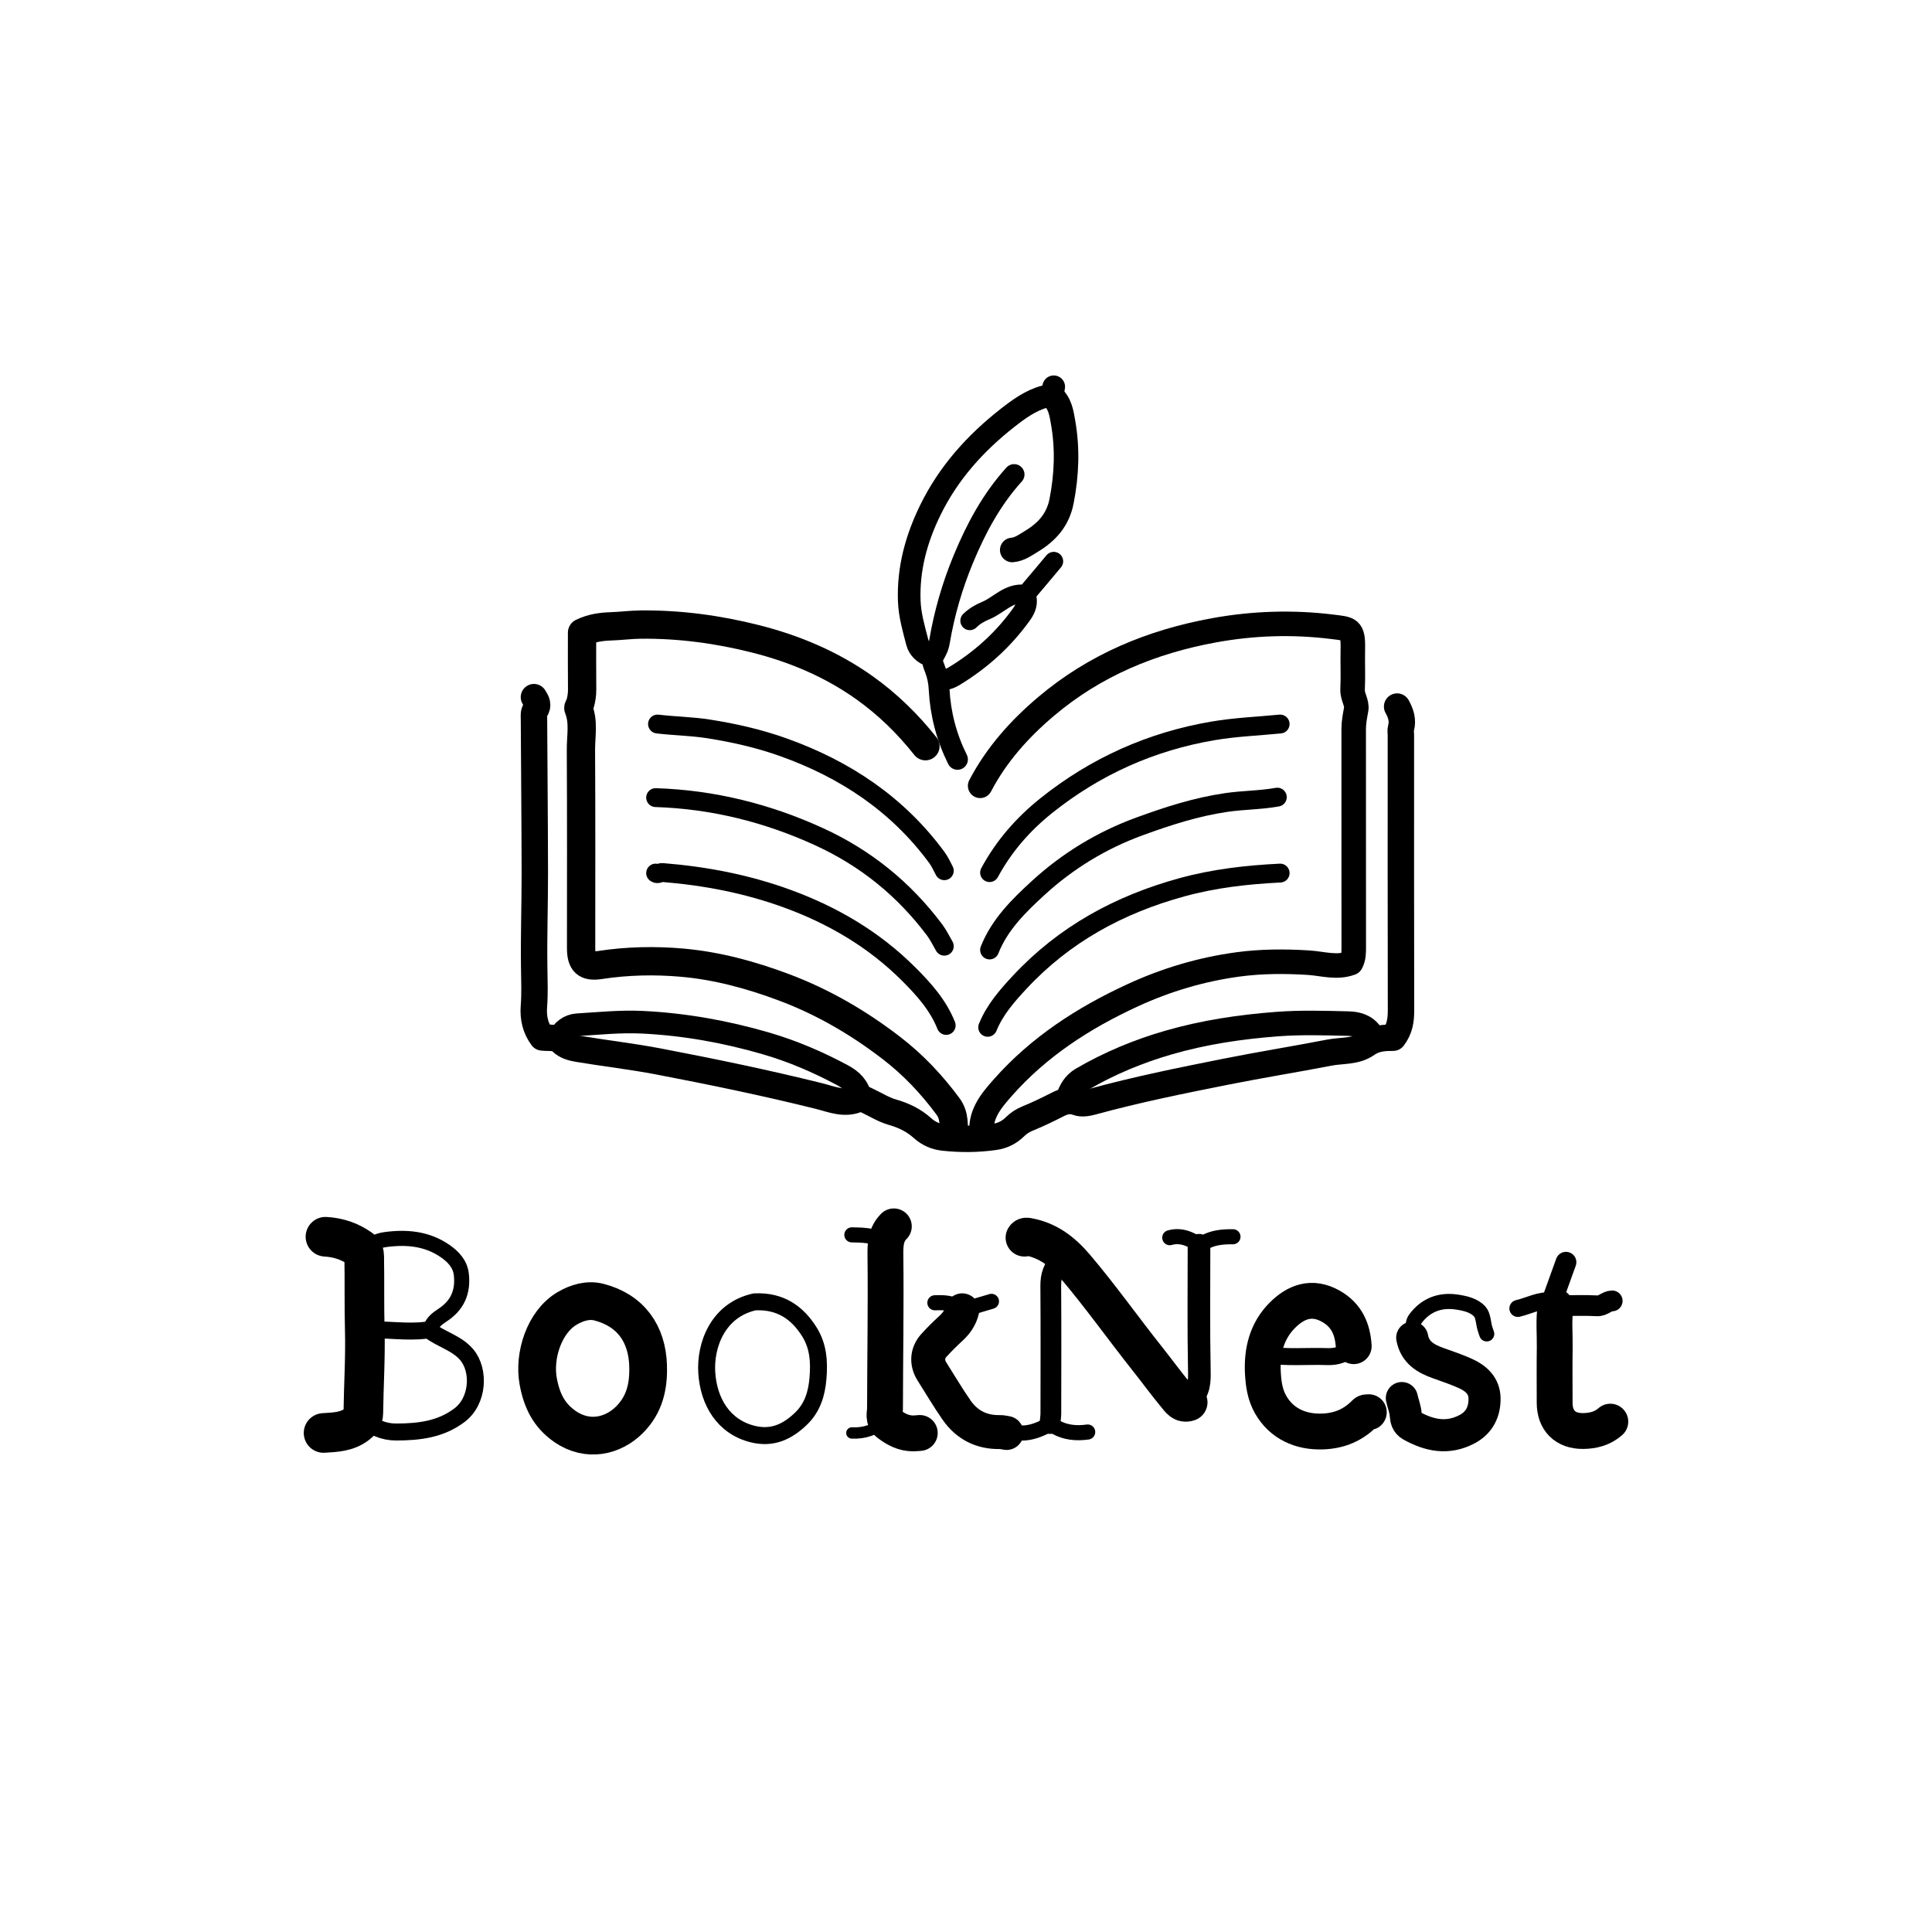 <svg version="1.1" id="Layer_1" xmlns="http://www.w3.org/2000/svg" xmlns:xlink="http://www.w3.org/1999/xlink" x="0px" y="0px"
	 width="100%" viewBox="0 0 1024 1024" enable-background="new 0 0 1024 1024" xml:space="preserve">
<path fill="none" opacity="1" stroke="#000000" stroke-linecap="round" stroke-linejoin="round" stroke-width="13"
	d="
M520.5,602 
	C518.822,591.194 525.001,583.82 531.483,576.485 
	C550.675,554.765 574.359,539.462 600.476,527.449 
	C618.228,519.284 636.775,513.797 656.024,511.176 
	C668.389,509.492 680.931,509.451 693.516,510.238 
	C700.927,510.701 708.5,513.253 716.055,510.402 
	C717.595,507.682 717.523,504.602 717.515,501.5 
	C717.48,488.167 717.5,474.833 717.5,461.5 
	C717.5,436.5 717.517,411.5 717.481,386.5 
	C717.476,382.908 718.154,379.479 718.798,375.963 
	C719.419,372.566 716.719,369.29 716.901,365.495 
	C717.244,358.345 716.867,351.164 717.031,344.001 
	C717.282,332.99 715.33,333.347 705.976,332.195 
	C685.136,329.628 664.195,330.294 643.511,334.063 
	C610.503,340.078 580.364,352.5 554.444,374.434 
	C540.255,386.441 528.157,399.992 519.5,416.5 
"/>
<path fill="none" opacity="1" stroke="#000000" stroke-linecap="round" stroke-linejoin="round" stroke-width="20"
	d="
M343.5,723.5 
	C342.889,707.108 334.503,694.579 317.458,690.161 
	C311.717,688.672 305.733,690.431 300.513,693.522 
	C288.442,700.67 282.779,718.512 285.25,732.046 
	C287.103,742.195 290.884,750.136 299.453,756.068 
	C311.508,764.412 324.924,761.167 333.571,752.571 
	C341.665,744.525 343.846,734.791 343.5,724 
"/>
<path fill="none" opacity="1" stroke="#000000" stroke-linecap="round" stroke-linejoin="round" stroke-width="14"
	d="
M740.5,374.5 
	C742.505,378.1 743.724,381.808 742.546,386.013 
	C742.242,387.094 742.5,388.333 742.5,389.5 
	C742.5,438.167 742.458,486.833 742.561,535.5 
	C742.572,540.651 741.94,545.436 738.41,550.004 
	C733.91,550.007 728.996,550.158 724.419,553.386 
	C718.57,557.511 711.185,556.634 704.486,557.929 
	C686.193,561.467 667.784,564.418 649.512,568.062 
	C625.879,572.775 602.249,577.551 578.981,583.929 
	C576.458,584.621 573.357,585.167 571.069,584.315 
	C567.086,582.834 563.942,583.68 560.476,585.453 
	C555.235,588.133 549.911,590.689 544.465,592.915 
	C541.995,593.924 539.834,595.374 538.089,597.09 
	C534.913,600.213 531.457,601.953 527.012,602.587 
	C517.997,603.873 508.997,603.892 500.009,602.919 
	C495.95,602.48 492.123,600.804 489.013,597.986 
	C484.383,593.791 478.962,591.174 473.005,589.483 
	C468.37,588.168 464.312,585.548 459.988,583.526 
	C458.565,582.861 456.565,581.636 455.569,582.138 
	C448.073,585.916 441.005,582.649 434.022,580.913 
	C405.863,573.913 377.466,568.033 348.983,562.591 
	C334.916,559.903 320.648,558.28 306.515,555.913 
	C303.323,555.379 300.043,554.592 297.449,552.052 
	C294.702,549.364 290.901,550.328 287.392,549.852 
	C283.837,545.09 282.513,539.566 282.982,533.499 
	C283.522,526.505 283.227,519.509 283.129,512.498 
	C282.896,495.837 283.488,479.166 283.465,462.5 
	C283.428,435.5 283.157,408.5 283.023,381.5 
	C283.014,379.834 282.759,377.741 283.614,376.585 
	C285.67,373.806 284.444,371.742 283,369.5 
"/>
<path fill="none" opacity="1" stroke="#000000" stroke-linecap="round" stroke-linejoin="round" stroke-width="15"
	d="
M490.5,395.5 
	C481.111,383.653 470.455,373.217 458.056,364.421 
	C440.517,351.978 421.099,343.831 400.472,338.609 
	C380.518,333.558 360.155,330.823 339.5,331.042 
	C334.331,331.096 329.171,331.793 323.999,331.965 
	C318.807,332.138 313.752,332.758 308.5,335.308 
	C308.5,345.161 308.442,355.331 308.54,365.5 
	C308.565,368.085 308.161,370.548 307.485,372.996 
	C307.247,373.856 306.332,374.872 306.576,375.469 
	C309.527,382.675 307.861,390.177 307.905,397.501 
	C308.117,432.499 308,467.5 308,502.5 
	C308,510.217 310.55,512.615 317.996,511.475 
	C332.447,509.262 347.058,508.958 361.48,510.227 
	C380.045,511.86 397.984,516.72 415.567,523.323 
	C436.32,531.117 455.048,542.067 472.507,555.49 
	C484.038,564.355 493.89,574.814 502.515,586.489 
	C506.131,591.383 505.453,596.988 505.5,602.5 
"/>
<path fill="none" opacity="1" stroke="#000000" stroke-linecap="round" stroke-linejoin="round" stroke-width="10"
	d="
M523.5,544.5 
	C527.284,535.166 533.816,527.738 540.534,520.532 
	C564.133,495.217 593.155,479.404 626.439,470.278 
	C643.614,465.569 660.912,463.623 678.5,462.75 
"/>
<path fill="none" opacity="1" stroke="#000000" stroke-linecap="round" stroke-linejoin="round" stroke-width="12"
	d="
M456,581.5 
	C454.925,575.939 451.537,572.576 446.554,569.899 
	C433.568,562.925 420.118,557.149 405.99,553.035 
	C384.603,546.806 362.851,542.906 340.509,541.813 
	C328.9,541.245 317.484,542.442 306.009,543.144 
	C301.613,543.413 297.958,546.167 296,550.5 
"/>
<path fill="none" opacity="1" stroke="#000000" stroke-linecap="round" stroke-linejoin="round" stroke-width="10"
	d="
M501.5,543.5 
	C497.187,532.622 489.472,524.103 481.416,516.084 
	C463.23,497.982 441.634,485.25 417.532,476.412 
	C395.981,468.508 373.779,464.267 351.004,462.45 
	C349.766,462.352 348.738,463.661 347.5,462.75 
"/>
<path fill="none" opacity="1" stroke="#000000" stroke-linecap="round" stroke-linejoin="round" stroke-width="10"
	d="
M678.5,383.75 
	C666.657,384.912 654.783,385.364 642.978,387.372 
	C610.003,392.981 580.574,406.198 554.518,427.023 
	C542.209,436.861 532.021,448.572 524.5,462.5 
"/>
<path fill="none" opacity="1" stroke="#000000" stroke-linecap="round" stroke-linejoin="round" stroke-width="10"
	d="
M677,422.5 
	C668.068,424.113 658.973,424.023 649.976,425.333 
	C634.064,427.649 618.981,432.53 603.998,437.996 
	C583.889,445.332 565.828,456.362 550.19,470.707 
	C539.984,480.069 529.814,490.038 524.5,503.5 
"/>
<path fill="none" opacity="1" stroke="#000000" stroke-linecap="round" stroke-linejoin="round" stroke-width="10"
	d="
M347.5,422.75 
	C377.758,423.728 406.494,430.846 434.031,443.432 
	C458.808,454.757 479.202,471.294 495.461,493.03 
	C497.417,495.646 498.833,498.667 500.5,501.5 
"/>
<path fill="none" opacity="1" stroke="#000000" stroke-linecap="round" stroke-linejoin="round" stroke-width="10"
	d="
M348.5,383.75 
	C357.484,384.821 366.528,384.918 375.527,386.33 
	C389.001,388.444 402.168,391.42 415.003,395.991 
	C447.794,407.669 475.678,426.148 496.537,454.473 
	C498.166,456.684 499.238,459.126 500.5,461.5 
"/>
<path fill="none" opacity="1" stroke="#000000" stroke-linecap="round" stroke-linejoin="round" stroke-width="12"
	d="
M558.5,205 
	C558.131,207.965 557.09,209.318 553.572,210.268 
	C546.26,212.243 539.992,216.801 533.998,221.498 
	C516.858,234.927 502.626,250.808 493.021,270.51 
	C485.647,285.634 481.312,301.46 481.927,318.503 
	C482.201,326.092 484.329,333.26 486.189,340.451 
	C487.02,343.662 489.788,346.465 493.5,347.5 
"/>
<path fill="none" opacity="1" stroke="#000000" stroke-linecap="round" stroke-linejoin="round" stroke-width="9"
	d="
M194,705 
	C204.667,704.31 215.333,706.412 226.001,705.008 
	C226.493,704.944 227.163,704.789 227.476,705.031 
	C233.792,709.912 242.186,711.816 247.419,718.068 
	C254.333,726.327 253.591,742.475 243.553,750.071 
	C233.473,757.698 221.958,758.961 210,758.994 
	C203.238,759.013 197.506,756.403 192.5,752 
"/>
<path fill="none" opacity="1" stroke="#000000" stroke-linecap="round" stroke-linejoin="round" stroke-width="20"
	d="
M630,743.25 
	C626.712,744.409 625.067,741.699 623.59,739.925 
	C618.196,733.447 613.232,726.615 607.987,720.01 
	C595.215,703.926 583.361,687.131 570.05,671.458 
	C563.277,663.483 555.502,657.437 544.995,655.528 
	C544.351,655.411 543.503,655.178 543,656 
"/>
<path fill="none" opacity="1" stroke="#000000" stroke-linecap="round" stroke-linejoin="round" stroke-width="13"
	d="
M726.5,548 
	C723.592,543.783 719.207,542.644 714.499,542.53 
	C701.996,542.228 689.545,541.837 676.984,542.784 
	C657.464,544.256 638.29,547.11 619.507,552.524 
	C603.402,557.166 588.008,563.562 573.509,572.016 
	C569.482,574.364 567.292,578.137 566,582.5 
"/>
<path fill="none" opacity="1" stroke="#000000" stroke-linecap="round" stroke-linejoin="round" stroke-width="11"
	d="
M537.5,251.5 
	C525.53,264.718 517.265,280.168 510.515,296.506 
	C504.722,310.53 500.509,325.021 497.97,339.995 
	C497.695,341.616 497.234,343.293 496.458,344.727 
	C493.771,349.687 493.647,349.673 495.519,354.493 
	C496.9,358.049 497.558,361.516 497.763,365.486 
	C498.43,378.387 501.689,390.836 507.5,402.5 
"/>
<path fill="none" opacity="1" stroke="#000000" stroke-linecap="round" stroke-linejoin="round" stroke-width="13"
	d="
M557.5,210 
	C561.86,213.655 562.595,218.882 563.486,224.002 
	C565.905,237.894 565.377,251.64 562.672,265.533 
	C560.696,275.68 554.817,282.024 546.516,287.027 
	C543.343,288.94 540.359,291.169 536.5,291.5 
"/>
<path fill="none" opacity="1" stroke="#000000" stroke-linecap="round" stroke-linejoin="round" stroke-width="19"
	d="
M824.5,692.5 
	C823.378,699.644 824.151,706.834 824.038,714.001 
	C823.884,723.831 824,733.667 824,743.5 
	C824,752.875 829.564,758.525 839,758.466 
	C844.333,758.433 849.353,757.156 853.5,753.5 
"/>
<path fill="none" opacity="1" stroke="#000000" stroke-linecap="round" stroke-linejoin="round" stroke-width="11"
	d="
M562,668.5 
	C558.193,672.01 556.893,676.326 556.93,681.5 
	C557.093,703.999 557.012,726.5 556.978,749 
	C556.976,750.833 556.667,752.667 556.5,754.5 
"/>
<path fill="none" opacity="1" stroke="#000000" stroke-linecap="round" stroke-linejoin="round" stroke-width="12"
	d="
M635.5,660 
	C635.5,682 635.24,704.005 635.671,725.997 
	C635.789,731.983 635.817,737.296 631,741.5 
"/>
<path fill="none" opacity="1" stroke="#000000" stroke-linecap="round" stroke-linejoin="round" stroke-width="17"
	d="
M748.5,709 
	C749.957,716.829 755.648,720.153 762.478,722.561 
	C767.199,724.226 771.938,725.845 776.546,727.897 
	C782.478,730.538 786.702,734.568 786.833,741.003 
	C786.974,747.967 784.282,753.989 777.516,757.531 
	C767.202,762.929 757.553,760.885 747.969,755.556 
	C745.57,754.223 745.248,752.07 745.086,749.993 
	C744.841,746.852 743.671,743.999 743,741 
"/>
<path fill="none" opacity="1" stroke="#000000" stroke-linecap="round" stroke-linejoin="round" stroke-width="19"
	d="
M717.5,713.5 
	C716.914,704.549 713.847,697.201 705.54,692.43 
	C695.183,686.483 686.611,690.173 679.649,697.149 
	C671.361,705.455 668.695,716.216 669.37,728.007 
	C669.707,733.887 670.552,739.369 673.486,744.508 
	C679.243,754.591 689.403,759.141 701.008,758.715 
	C710.118,758.381 717.311,755.23 723.46,748.961 
	C724.201,748.206 724.853,748.744 725.5,748.5 
"/>
<path fill="none" opacity="1" stroke="#000000" stroke-linecap="round" stroke-linejoin="round" stroke-width="21"
	d="
M171.5,759.5 
	C177.62,759.114 183.793,758.963 189.006,755.007 
	C191.021,753.478 192.537,751.947 192.572,749.001 
	C192.747,734.332 193.723,719.652 193.334,705.004 
	C192.988,691.996 193.272,678.999 193.045,665.999 
	C193.014,664.19 192.692,663.092 191.055,661.923 
	C185.458,657.928 179.296,655.875 172.5,655.5 
"/>
<path fill="none" opacity="1" stroke="#000000" stroke-linecap="round" stroke-linejoin="round" stroke-width="8"
	d="
M228,705 
	C228.689,701.133 231.612,698.953 234.534,697.052 
	C242.441,691.907 245.559,684.739 244.518,675.498 
	C243.875,669.785 240.147,666.024 235.934,663.096 
	C226.3,656.402 215.307,655.455 204.006,657.043 
	C200.34,657.559 196.996,659.06 194.5,662 
"/>
<path fill="none" opacity="1" stroke="#000000" stroke-linecap="round" stroke-linejoin="round" stroke-width="11"
	d="
M543.5,315.5 
	C544.865,319.24 543.658,322.472 541.498,325.498 
	C531.83,339.04 519.725,349.924 505.505,358.508 
	C503.336,359.817 501.002,360.422 498.5,360.5 
"/>
<path fill="none" opacity="1" stroke="#000000" stroke-linecap="round" stroke-linejoin="round" stroke-width="9"
	d="
M716.5,714 
	C712.985,717.794 708.602,719.205 703.499,719.024 
	C692.668,718.64 681.788,719.801 671,718 
"/>
<path fill="none" opacity="1" stroke="#000000" stroke-linecap="round" stroke-linejoin="round" stroke-width="8"
	d="
M788,707 
	C787.667,706 787.296,705.011 787.007,703.998 
	C786.154,701.004 786.17,697.253 784.31,695.17 
	C781.284,691.782 776.42,690.748 771.986,690.095 
	C763.067,688.783 755.512,691.78 750.105,699.078 
	C748.891,700.716 748.917,703.319 748.533,705.506 
	C748.321,706.709 748.765,708.133 747,708.5 
"/>
<path fill="none" opacity="1" stroke="#000000" stroke-linecap="round" stroke-linejoin="round" stroke-width="19"
	d="
M473.75,650 
	C469.41,654.365 469.223,659.523 469.292,665.502 
	C469.602,692.497 469.12,719.5 469.072,746.5 
	C469.067,749.2 467.777,752.184 470.931,754.59 
	C474.887,757.608 478.979,759.719 484,759.737 
	C485.166,759.741 486.333,759.583 487.5,759.5 
"/>
<path fill="none" opacity="1" stroke="#000000" stroke-linecap="round" stroke-linejoin="round" stroke-width="18"
	d="
M510,694.5 
	C509.058,698.335 506.925,701.371 504.028,704.03 
	C500.905,706.897 497.882,709.892 495.029,713.027 
	C491.289,717.136 491.029,722.348 493.996,727.003 
	C498.345,733.826 502.427,740.834 507.062,747.457 
	C512.552,755.3 520.291,759.23 530.001,759.026 
	C531.163,759.002 532.333,759.333 533.5,759.5 
"/>
<path fill="none" opacity="1" stroke="#000000" stroke-linecap="round" stroke-linejoin="round" stroke-width="10"
	d="
M558.5,297.5 
	C554.167,302.667 549.854,307.851 545.479,312.982 
	C544.799,313.779 543.761,314.984 543.011,314.9 
	C534.53,313.958 529.378,320.773 522.536,323.587 
	C519.457,324.853 516.454,326.581 514,329 
"/>
<path fill="none" opacity="1" stroke="#000000" stroke-linecap="round" stroke-linejoin="round" stroke-width="11"
	d="
M830,669 
	C827.833,675 825.642,680.991 823.509,687.003 
	C822.231,690.604 823.144,691.944 827,691.982 
	C833.5,692.047 840.014,691.746 846.494,692.108 
	C849.706,692.288 851.582,689.53 854.5,689.5 
"/>
<path fill="none" opacity="1" stroke="#000000" stroke-linecap="round" stroke-linejoin="round" stroke-width="8"
	d="
M540.5,759.5 
	C545.128,759.777 549.43,758.366 553.453,756.403 
	C555.715,755.299 557.25,755.129 559.551,756.409 
	C564.793,759.325 570.59,759.823 576.5,759 
"/>
<path fill="none" opacity="1" stroke="#000000" stroke-linecap="round" stroke-linejoin="round" stroke-width="9"
	d="
M822.5,689.5 
	C816.057,688.84 810.485,692.101 804.5,693.5 
"/>
<path fill="none" opacity="1" stroke="#000000" stroke-linecap="round" stroke-linejoin="round" stroke-width="8"
	d="
M653.5,655.5 
	C648.293,655.464 643.202,655.839 638.472,658.45 
	C636.737,659.408 635.041,659.369 632.918,658.141 
	C629.038,655.898 624.645,654.641 620,656 
"/>
<path fill="none" opacity="1" stroke="#000000" stroke-linecap="round" stroke-linejoin="round" stroke-width="6"
	d="
M469,753.5 
	C463.949,757.781 458.133,759.831 451.5,759.5 
"/>
<path fill="none" opacity="1" stroke="#000000" stroke-linecap="round" stroke-linejoin="round" stroke-width="8"
	d="
M468,657.5 
	C462.821,654.734 457.169,654.572 451.5,654.5 
"/>
<path fill="none" opacity="1" stroke="#000000" stroke-linecap="round" stroke-linejoin="round" stroke-width="8"
	d="
M525.5,689.75 
	C521,691.083 516.502,692.423 511.998,693.745 
	C510.98,694.044 510.017,694.309 508.985,693.52 
	C504.971,690.452 500.264,690.312 495.5,690.5 
"/>
<path fill="none" opacity="1" stroke="#000000" stroke-linecap="round" stroke-linejoin="round" stroke-width="9"
	d="
M400,690 
	C380.351,694.344 373.685,713.108 374.598,727.494 
	C375.575,742.872 383.4,756.238 398.978,760.089 
	C409.385,762.662 417.329,758.841 424.491,751.991 
	C430.596,746.151 432.861,738.71 433.545,730.504 
	C434.264,721.876 433.785,713.623 429.033,705.98 
	C422.423,695.348 413.266,689.516 400.5,690 
"/>
</svg>